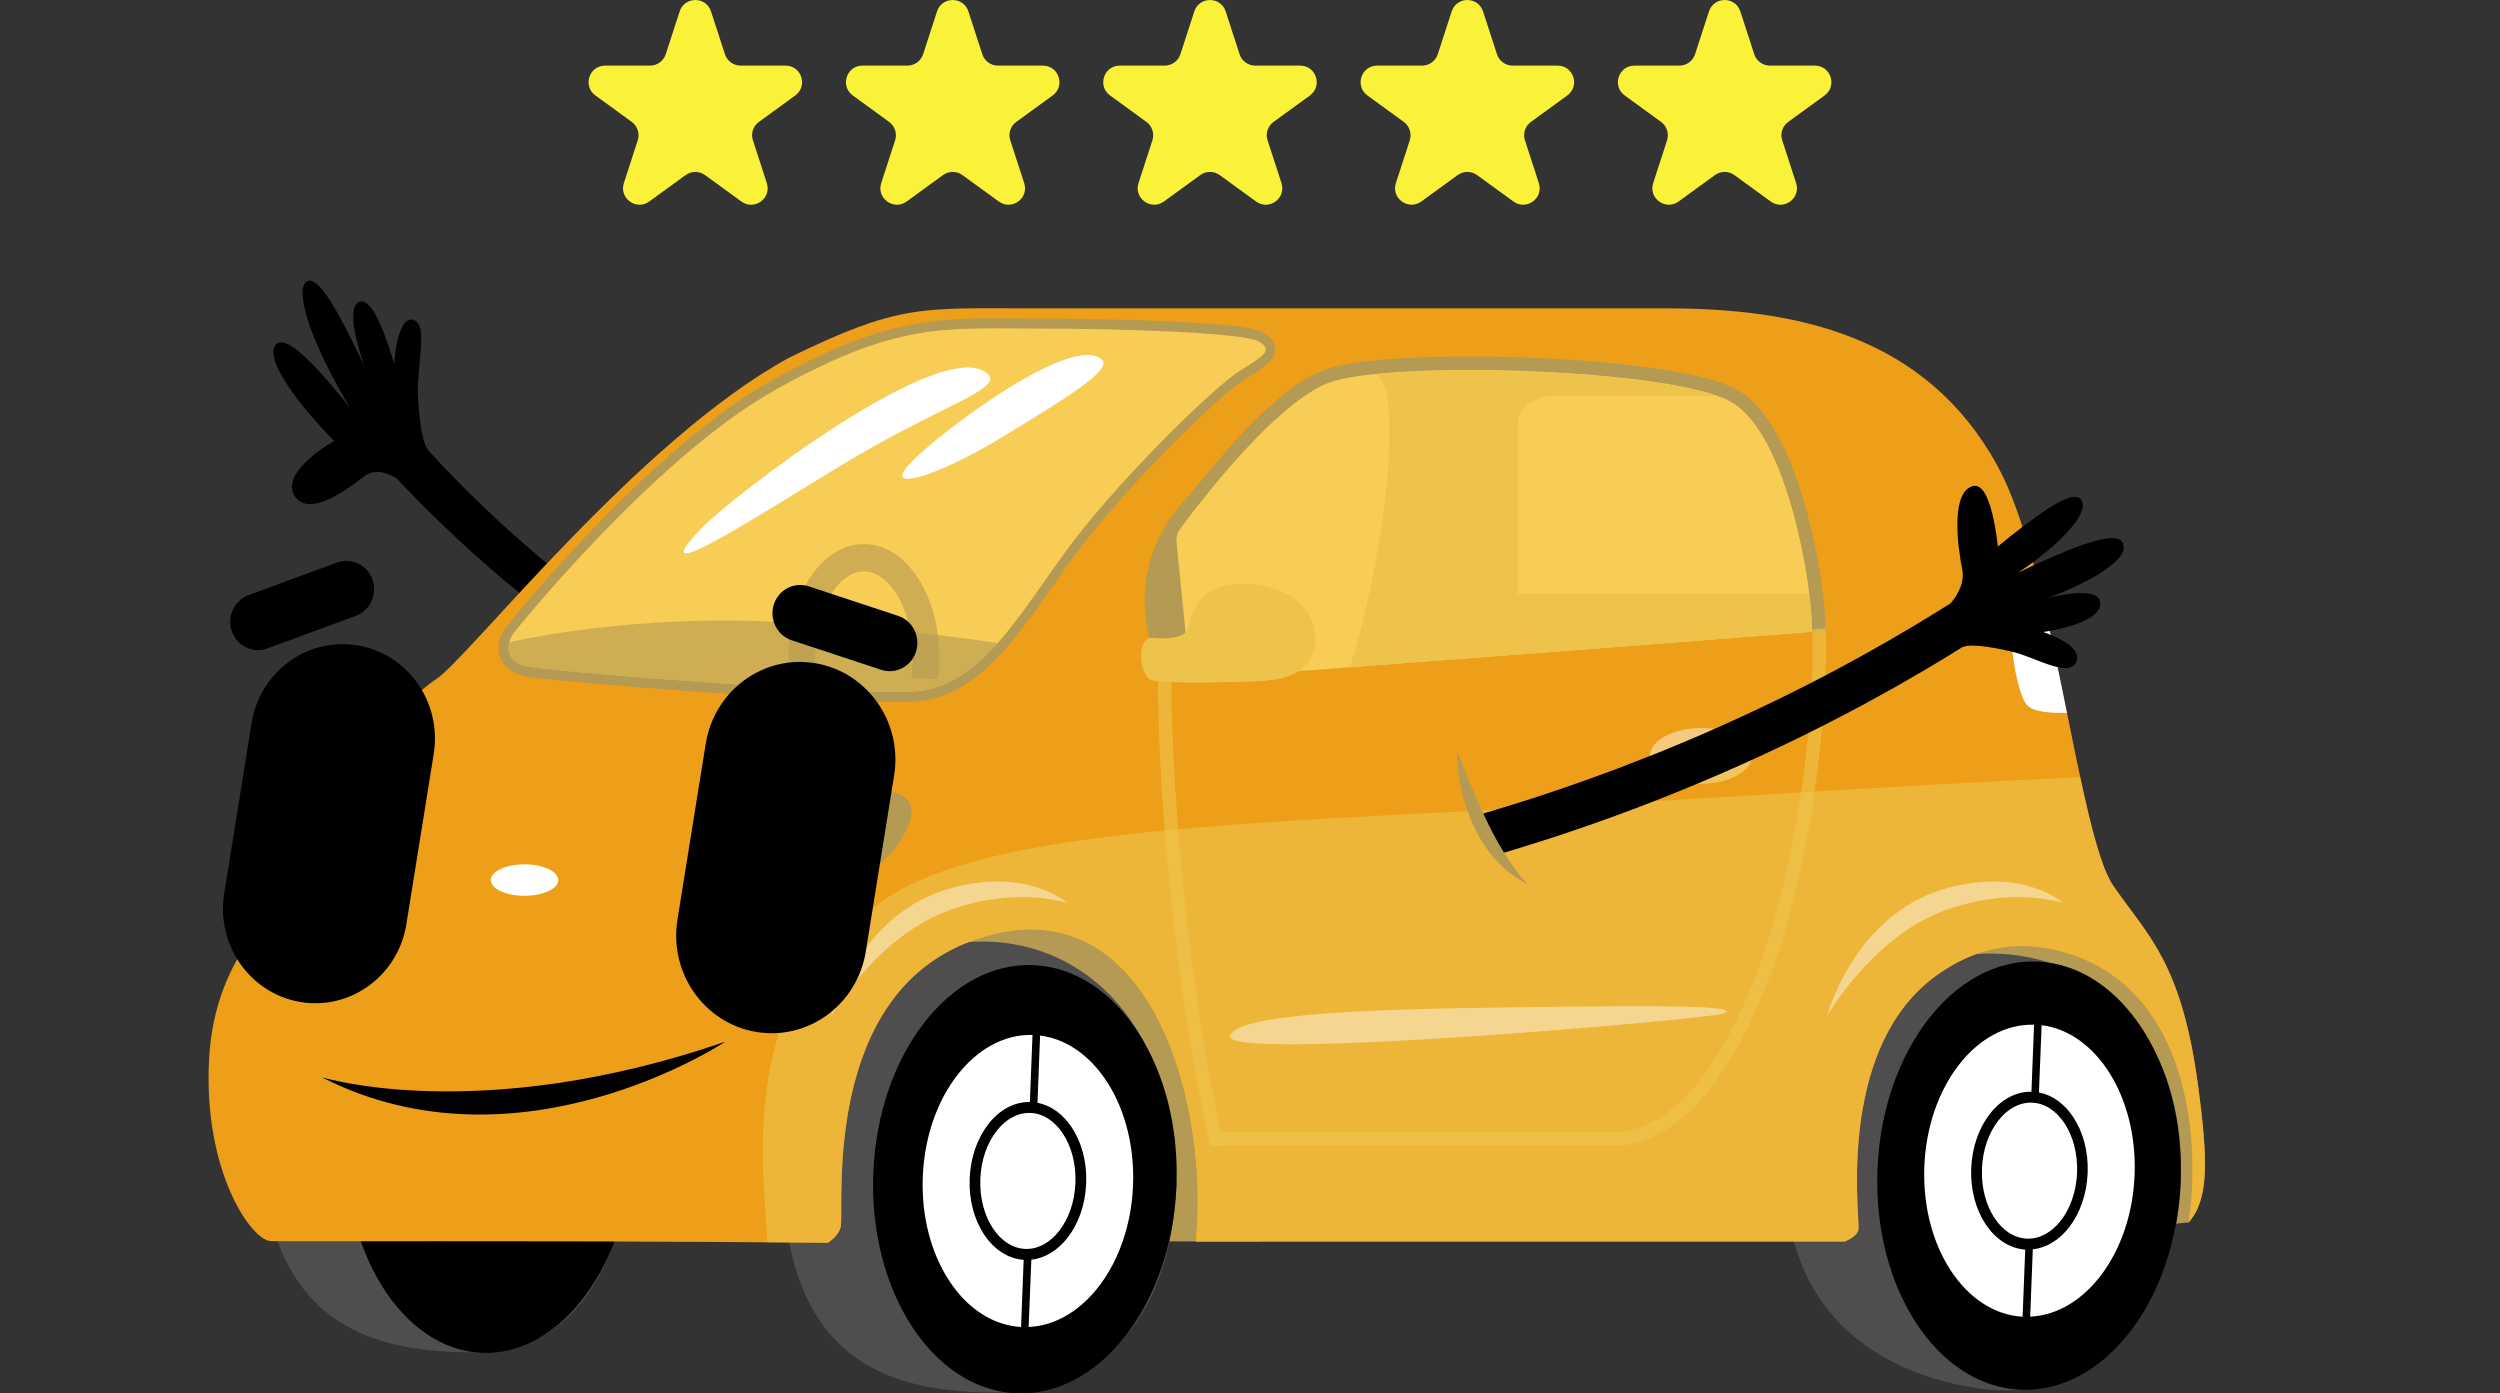 <?xml version="1.0" encoding="UTF-8"?>
<svg id="Capa_1" data-name="Capa 1" xmlns="http://www.w3.org/2000/svg" viewBox="0 0 297.14 165.61">
  <rect x="0" y="0" width="297.14" height="165.61" fill="#333333" stroke="none"/>
  <defs>
    <style>
      .cls-1, .cls-2, .cls-3, .cls-4, .cls-5, .cls-6 {
        isolation: isolate;
      }

      .cls-1, .cls-7, .cls-8, .cls-4 {
        fill: #fff;
      }

      .cls-1, .cls-4 {
        opacity: .44;
      }

      .cls-2 {
        opacity: .6;
      }

      .cls-2, .cls-9, .cls-8, .cls-10, .cls-4, .cls-11, .cls-12, .cls-5, .cls-13 {
        fill-rule: evenodd;
      }

      .cls-2, .cls-10, .cls-14 {
        fill: #b49a53;
      }

      .cls-2, .cls-5, .cls-6 {
        mix-blend-mode: multiply;
      }

      .cls-9 {
        fill: #4f4d4e;
      }

      .cls-15 {
        fill: #8a47c4;
      }

      .cls-11, .cls-5, .cls-6 {
        fill: #eec34c;
      }

      .cls-16 {
        fill: #faf139;
      }

      .cls-17 {
        fill: #b07ade;
      }

      .cls-18 {
        fill: #ee9f19;
      }

      .cls-5, .cls-6 {
        opacity: .63;
      }

      .cls-13 {
        fill: #f8cd56;
      }
    </style>
  </defs>
  <g id="g44" class="cls-3">
    <g id="Capa_2" data-name="Capa 2">
      <g id="Layer_3" data-name="Layer 3">
        <g id="g43">
          <g id="g42">
            <path id="path1" d="M36.34,33.55c-.51.49-.46,1.71-.1,3.25.34,1.54,1.1,3.39,1.89,5.15.78,1.76,1.72,3.43,2.39,4.65.68,1.23,1.19,2,1.19,2,0,0-.46-.57-1.16-1.43-.69-.85-1.63-1.97-2.64-3.06-2-2.15-4.16-4.17-5.14-3.14-.48.52-.32,1.53.22,2.73.56,1.2,1.49,2.59,2.47,3.89.99,1.3,2.08,2.5,2.89,3.39.82.88,1.39,1.43,1.39,1.43,0,0-.41.22-1,.6s-1.34.92-2.04,1.56c-1.39,1.27-2.59,2.94-1.7,4.35.9,1.41,2.56,1.13,4.2.36s3.26-2.03,4.14-2.7c1.33-1.02,3.01-.19,3.74.22.81.85,2.09,2.18,3.7,3.81,1.67,1.61,3.62,3.54,5.9,5.55,2.24,2.02,4.77,4.12,7.4,6.18,2.64,2.06,5.4,4.05,8.13,5.89,1.39.91,2.73,1.79,4.07,2.62,1.35.82,2.66,1.6,3.9,2.32,2.55,1.43,4.86,2.67,6.88,3.64,1.98.99,3.65,1.73,4.79,2.23,1.14.49,1.79.78,1.79.78.49-1.37.99-2.72,1.5-4.04,0,0-.74-.31-2-.9-1.26-.6-3.1-1.45-5.25-2.59-2.18-1.13-4.67-2.54-7.36-4.17-1.32-.82-2.72-1.69-4.1-2.62-1.37-.93-2.8-1.89-4.18-2.9-1.37-1.01-2.79-2.04-4.13-3.11-1.33-1.06-2.68-2.13-3.94-3.2-1.25-1.07-2.47-2.13-3.62-3.16-1.13-1.03-2.19-2.03-3.18-2.97-1.96-1.88-3.55-3.52-4.67-4.68-1.1-1.18-1.72-1.85-1.72-1.85-.37-.39-.67-1.23-.89-2.39-.2-1.16-.34-2.64-.44-4.3-.05-1.66.23-3.77.36-5.51.13-1.74.04-3.13-.9-3.41-.94-.29-1.51,1-1.85,2.37-.17.69-.28,1.39-.34,1.93-.06.53-.08.9-.08.9-.47-1.51-1.09-3.51-1.84-5.06-.71-1.55-1.53-2.64-2.39-2.24-.86.39-.73,2.35-.31,4.17.2.91.46,1.79.67,2.45.21.65.38,1.08.38,1.08,0,0-.34-.72-.86-1.79-.51-1.07-1.22-2.49-1.98-3.87-1.46-2.75-3.17-5.36-4.2-4.38v-.02Z"/>
            <g id="g38">
              <path id="path2" class="cls-10" d="M138.1,147.55h11.52l1.8-2.26s-2.37-25.58-14.84-33.9c-12.48-8.33-32.59.6-32.59.6,0,0,2.99,35.81,2.99,36.28,0,.31,18.66.21,31.13.1v-.82Z"/>
              <path id="path3" class="cls-9" d="M75.34,136.08c-2.19,22.89-13.64,24.6-18.89,24.65-15.83.09-24.97-5.9-25.8-26.57-1.35-33.37,46.88-20.98,44.69,1.92Z"/>
              <path id="path4" class="cls-12" d="M59.13,109.9c9.48.41,16.74,12.13,16.21,26.18-.52,14.05-8.63,25.12-18.1,24.71-9.48-.41-16.74-12.13-16.21-26.18.52-14.05,8.63-25.12,18.1-24.71Z"/>
              <path id="path5" class="cls-9" d="M139.83,140.89c-1.19,24.43-19,24.69-20.06,24.59-17.05.47-26.37-6.02-26.88-26.51-.81-33.39,46.35-39.36,46.93,1.92h0Z"/>
              <path id="path6" class="cls-12" d="M122.81,114.71c9.95.41,17.58,12.13,17.02,26.18-.55,14.05-9.06,25.12-19.01,24.71-9.95-.41-17.58-12.13-17.02-26.18.55-14.05,9.06-25.12,19.02-24.71h0Z"/>
              <path id="path7" class="cls-8" d="M123.62,123.08c6.53.82,11.41,8.57,11.05,17.8-.36,9.22-5.84,16.55-12.41,16.84l.32-8c1.65-.18,3.15-1.13,4.3-2.6,1.28-1.64,2.12-3.92,2.22-6.48s-.56-4.9-1.71-6.63c-1.03-1.56-2.45-2.63-4.08-2.93l.31-8h0ZM122.4,130.98c-1.89-.03-3.64.97-4.93,2.63-1.28,1.64-2.12,3.92-2.22,6.48s.56,4.9,1.71,6.63c1.16,1.75,2.82,2.89,4.71,3.02l-.31,7.98c-6.83-.38-12.06-8.33-11.68-17.86.37-9.52,6.2-17.03,13.04-16.85l-.31,7.98h0ZM126.33,134.73c-.97-1.46-2.32-2.39-3.85-2.45-1.52-.06-2.95.75-4.02,2.13-1.12,1.43-1.86,3.45-1.94,5.72-.09,2.27.49,4.35,1.49,5.86.97,1.46,2.32,2.39,3.85,2.45,1.52.06,2.95-.75,4.02-2.13,1.12-1.43,1.86-3.45,1.94-5.72.09-2.27-.49-4.35-1.49-5.86Z"/>
              <path id="path8" class="cls-10" d="M209.31,144.06l10.32,4.88,40.47-3.64s3.39-10.61-.81-21.6c-4.19-10.99-20.72-18.02-22.9-17.16s-20.8,10.39-20.8,10.39l-6.29,27.13h0Z"/>
              <path id="path9" class="cls-9" d="M259.2,140.47c-.55,14.05-9.3,26.93-24.46,24.49-15.16-2.45-23.02-12.35-22.48-26.4,1.3-33.38,48.35-34.53,46.93,1.92h0Z"/>
              <path id="path10" class="cls-12" d="M242.16,114.29c9.95.41,17.58,12.13,17.02,26.18-.55,14.05-9.06,25.12-19.01,24.71-9.95-.41-17.58-12.13-17.02-26.18.55-14.05,9.06-25.12,19.01-24.71Z"/>
              <path id="path11" class="cls-8" d="M242.66,121.85c6.53.82,11.41,8.57,11.05,17.8-.36,9.22-5.84,16.55-12.41,16.84l.31-8c1.65-.18,3.15-1.13,4.3-2.6,1.28-1.64,2.12-3.92,2.22-6.48s-.56-4.9-1.71-6.63c-1.03-1.56-2.45-2.63-4.08-2.93l.32-8h0ZM241.44,129.76c-1.89-.03-3.64.97-4.93,2.63-1.28,1.64-2.12,3.92-2.22,6.48s.56,4.9,1.71,6.63c1.16,1.75,2.82,2.89,4.71,3.02l-.31,7.98c-6.83-.38-12.06-8.33-11.68-17.86.37-9.52,6.2-17.03,13.04-16.85l-.31,7.98h0ZM245.38,133.51c-.97-1.46-2.32-2.39-3.85-2.45-1.52-.06-2.95.75-4.02,2.13-1.12,1.43-1.86,3.45-1.94,5.72-.09,2.27.49,4.35,1.49,5.86.97,1.46,2.32,2.39,3.85,2.45,1.52.06,2.95-.76,4.02-2.13,1.12-1.43,1.86-3.45,1.94-5.72.09-2.27-.49-4.35-1.49-5.86Z"/>
              <g id="g13">
                <path id="path12" class="cls-17" d="M260.11,145.31h0c-.05.05-.09.11-.14.16.05-.05.1-.1.14-.15h0Z"/>
                <path id="path13" class="cls-18" d="M261.26,129.07c-1.96-14.59-5.87-17.74-10.06-23.75-4.19-6.01-7.04-37.6-13.76-49.9-8.51-15.61-24.05-18.77-39.36-18.77h-75.61c-13.04,0-15.58-.54-28.69,5.87-17.89,9.73-38.16,35.76-41.94,38.2-3.78,2.43-14.26,13.74-16.22,20.89-1.96,7.15-10.06,11.02-10.77,24.32-.7,13.3,5.01,21.41,7.26,21.58,1.22.09,29.74-.11,66.3.2.86-.6,1.44-1.3,1.53-2.04.34-2.83-2.12-27.34,15.52-33.82,21.2-7.79,28.34,19.46,26.65,35.71h77.14c1.07-.44,1.65-.98,1.65-1.59,0-2.71-2.35-21.87,9.45-30.17,3.99-2.8,8.25-3.94,12.98-3.08,16.58,3.06,18.42,22.23,16.77,32.6,2.47-2.73,2.33-7.42,1.16-16.25h0Z"/>
              </g>
              <g id="g15">
                <path id="path14" class="cls-6" d="M261.26,129.07c-1.96-14.59-5.87-17.74-10.06-23.75-1.4-2.01-2.66-6.89-3.95-12.95-9.55.44-23.77,1.19-44.67,2.5-52.21,3.26-91.54,2.42-101.27,15.62-1,1.36-1.75.31-2.99,1.77-10.11,12.02-7.42,28.32-7.11,35.39,2.36.01,4.77.04,7.21.06.86-.6,1.44-1.3,1.53-2.04.34-2.83-2.12-27.34,15.52-33.82,21.2-7.79,28.34,19.46,26.65,35.71h77.14c1.07-.44,1.65-.98,1.65-1.59,0-2.71-2.35-21.87,9.45-30.17,3.99-2.8,8.25-3.94,12.98-3.08,16.58,3.06,18.42,22.23,16.77,32.6,2.47-2.73,2.33-7.42,1.16-16.25h0Z"/>
                <path id="path15" class="cls-15" d="M260.11,145.31h0c-.05.05-.09.11-.14.16.05-.05.1-.1.14-.15h0Z"/>
              </g>
              <path id="path16" class="cls-8" d="M241.97,68.12c1.38,5.27,2.58,11.11,3.69,16.61-1.63.04-3.74-.06-4.61-.8-1.53-1.28-2.71-10.3-1.64-13.09.54-1.4,1.62-2.24,2.57-2.73h0Z"/>
              <path id="path17" class="cls-10" d="M35.2,102.89c.16-.42.31-.85.43-1.29.06-.22.13-.44.2-.66.08.02.18.05.31.08,1.1.3,8.23,1.46,9.11.72.88-.75.17-1.86.17-1.86,0,0-1.53-3.69-5.65-5.4-.11-.05-.29-.12-.42-.18.27-.41.56-.82.86-1.22,1.91.86,2.84,1.61,2.84,1.61,1.9,1.71,3.69,3.65,3.66,6.19s-2.44,3.51-9.46,2.47c-.73-.11-1.41-.27-2.04-.46h0Z"/>
              <path id="path18" class="cls-8" d="M35.83,100.94c.67-2.02,1.95-4.32,3.52-6.64.13.06.31.13.42.18,4.11,1.71,5.65,5.4,5.65,5.4,0,0,.71,1.11-.17,1.86-.88.75-8.01-.42-9.11-.72-.13-.04-.22-.06-.31-.08Z"/>
              <path id="path19" class="cls-10" d="M88.46,97.76s3.78-2.5,11.88-3.61c8.11-1.11,8.53,1.61,7.72,3.72-.81,2.11-3.84,7.51-12.48,8.55-8.64,1.04-11.61.07-11.64-2.47s2.17-4.47,4.51-6.19h0Z"/>
              <path id="path20" class="cls-8" d="M85.54,102.95s1.89-3.69,6.95-5.4c5.07-1.71,9.85-2.07,10.28-.75.42,1.33-3.22,6.72-5.8,7.29-2.59.57-10.13,1.46-11.22.72-1.09-.75-.21-1.86-.21-1.86h0Z"/>
              <path id="path21" class="cls-10" d="M60.3,74.33c1.89-2.32,3.85-4.58,5.85-6.81,4.25-4.71,8.74-9.3,13.49-13.46,3.69-3.23,7.72-6.39,11.96-8.76,3.77-2.11,7.73-4.08,11.82-5.44,3.06-1.01,6.06-1.61,9.27-1.86,3.46-.27,6.97-.15,10.43-.14,2.26,0,4.51.02,6.77.06,4.28.08,8.59.21,12.85.49,1.54.11,6.15.37,7.44,1.14.69.41,1.35.99,1.39,1.89.04.92-.61,1.58-1.27,2.09-.75.58-1.62,1.09-2.42,1.59-.69.43-1.42,1.05-2.05,1.59-1.09.93-2.14,1.89-3.18,2.88-2.72,2.57-5.35,5.27-7.89,8.04-2.15,2.35-4.26,4.78-6.21,7.31-.53.7-1.06,1.41-1.57,2.12-2.18,3.02-4.23,6.18-6.6,9.04-2.16,2.62-4.7,5.11-7.83,6.4-1.33.55-2.72.85-4.15.91-1.28.05-2.57.04-3.85,0-1.77-.04-3.54-.11-5.31-.19-4.36-.2-8.72-.47-13.08-.77-5.16-.35-10.32-.75-15.47-1.19-1.83-.16-3.67-.32-5.49-.52-.91-.09-2-.18-2.89-.37-1.49-.33-2.79-1.24-3.01-2.9-.15-1.12.27-2.29.97-3.13h0Z"/>
              <path id="path22" class="cls-13" d="M61.17,75.09s16.56-20.69,30.98-28.75c14.41-8.07,20.1-7.3,30.98-7.29,10.87,0,24.76.52,26.5,1.54,1.74,1.03.58,1.71-2.32,3.52-2.9,1.8-13.5,12.1-19.63,20.08-6.13,7.98-10.85,17.68-19.3,18.02-8.45.34-43.07-2.4-45.8-3.01-2.73-.6-2.4-2.92-1.41-4.12Z"/>
              <path id="path23" class="cls-2" d="M111.48,80.7c-.97-.02-2.03-.05-3.18-.09.11-.79.18-1.61.18-2.47,0-2.96-.73-5.62-1.91-7.51-1.04-1.68-2.43-2.72-3.89-2.72s-2.85,1.04-3.89,2.72c-1.18,1.89-1.91,4.55-1.91,7.51,0,.64.04,1.27.1,1.87-1.06-.06-2.13-.14-3.2-.21-.04-.55-.07-1.1-.07-1.66,0-3.58.93-6.85,2.42-9.25,1.63-2.61,3.94-4.22,6.55-4.22s4.93,1.61,6.55,4.22c1.49,2.4,2.42,5.67,2.42,9.25,0,.88-.06,1.73-.16,2.56h0Z"/>
              <path id="path24" class="cls-2" d="M118.58,76.44c-2.92,3.28-6.13,5.62-10.2,5.78-8.45.34-43.07-2.4-45.8-3.01-1.96-.43-2.35-1.75-2.03-2.9,5.66-1.2,17.7-3.18,32.58-2.37,11.85.64,20.33,1.71,25.46,2.5h0Z"/>
              <path id="path25" class="cls-8" d="M83.34,62.82c-7.04,7.38,5.28-.6,16.7-7.55,11.41-6.95,19.29-9.02,17.36-10.82-5.19-4.86-30.57,14.71-34.06,18.37Z"/>
              <path id="path26" class="cls-8" d="M108.21,55.03c-3.52,3.69,3.28,1.57,10.91-3.08,7.63-4.65,13.14-8,11.85-9.2-3.47-3.24-19.24,8.59-22.76,12.28Z"/>
              <path id="path27" class="cls-10" d="M137.63,80.74c-.53-4.38-4.86-12.44,3.57-21.78,2.19-2.43,4.17-5.11,6.43-7.47,2.55-2.66,6.22-6.17,9.67-7.48,1.29-.49,2.82-.75,4.18-.94,1.93-.27,3.89-.42,5.84-.52,4.86-.26,9.79-.22,14.65-.03,4.9.19,9.88.56,14.73,1.26,2.86.42,7.46,1.17,9.97,2.67,4.14,2.49,6.55,9.02,7.84,13.5.83,2.88,1.46,5.85,1.9,8.81.29,1.94.58,4.22.54,6.2l-1.63.12-73.98,5.67-3.65-.02h-.07Z"/>
              <path id="path28" class="cls-13" d="M215.33,75.09c-14.89,1.19-42.34,3.28-59.3,4.55-.22.01-.43.04-.65.05-.19.01-.37.03-.56.04-.68.05-1.35.1-1.98.15-.18.01-.36.03-.55.04s-.36.03-.53.04c-.35.03-.69.05-1.03.08-.23.01-.46.04-.68.05s-.44.04-.66.05c-.05,0-.1,0-.14.01-.24.01-.47.04-.69.05-.88.06-1.69.13-2.43.19-.15.01-.31.02-.46.04-.42.04-.81.06-1.18.09-.04,0-.08,0-.12,0-.07,0-.14.01-.21.01-.1,0-.2.01-.29.02-.15.01-.29.02-.41.04-.09,0-.18.01-.26.02-.81.06-1.37.1-1.65.12h-.06c-.1,0-.15.01-.15.01v-.32c0-.06,0-.12-.01-.19v-.1c-.02-.26-.05-.6-.08-.99,0-.06-.01-.14-.02-.21,0-.09-.01-.19-.03-.29,0-.04,0-.09,0-.13v-.06c0-.08-.01-.16-.02-.25-.02-.25-.05-.52-.07-.79-.01-.14-.03-.28-.04-.42-.01-.16-.03-.32-.04-.47,0-.08-.01-.16-.02-.24-.01-.16-.03-.34-.05-.5,0-.1-.02-.21-.03-.31-.07-.78-.15-1.61-.23-2.45-.01-.13-.02-.26-.04-.39-.02-.21-.04-.42-.06-.62-.01-.19-.04-.37-.06-.55-.1-1.03-.2-2.04-.29-2.99,0-.11-.02-.21-.03-.31-.01-.12-.02-.25-.04-.37-.01-.11-.02-.23-.04-.34-.01-.12-.03-.24-.04-.36-.11-1.16-.2-2.14-.27-2.76-.02-.21,0-.42.04-.62.06-.28.18-.55.35-.77.06-.08.13-.17.2-.27.04-.04.06-.09.1-.14.18-.23.37-.5.6-.8.01-.02.03-.04.04-.06.08-.1.16-.2.24-.32.2-.26.41-.53.63-.82.09-.11.18-.24.28-.36.97-1.23,2.16-2.7,3.48-4.24.08-.09.16-.18.24-.27.57-.66,1.16-1.33,1.77-1.99.11-.11.2-.22.31-.33.11-.11.22-.23.32-.34.23-.24.46-.49.7-.73l.28-.29c.11-.11.22-.22.33-.34.22-.22.44-.44.67-.66.11-.11.22-.22.34-.32.1-.1.2-.19.3-.29.01,0,.02-.02.03-.03.08-.08.16-.15.25-.23,2.26-2.1,4.56-3.84,6.56-4.6,7.21-2.75,41.27-1.71,47.98,2.32,6.71,4.03,9.64,22.32,9.48,27.21h-.03Z"/>
              <path id="path29" class="cls-11" d="M163.39,44.51c11.14-1.16,32.72-.19,40.62,2.55-7.36-.02-16.04-.05-18.56-.05-4.61,0-5.03,2.81-5.03,2.81v20.79h34.61c.23,1.89.33,3.46.29,4.47-12.88,1.03-38.14,2.96-54.89,4.22,4.01-12.11,6.67-33.85,2.96-34.81h0Z"/>
              <path id="path30" class="cls-4" d="M202.14,86.53c3.36-.03,6.1,1.42,6.11,3.25.01,1.82-2.69,3.33-6.05,3.36-3.36.03-6.09-1.42-6.11-3.25-.01-1.82,2.69-3.33,6.05-3.36h0Z"/>
              <path id="path31" class="cls-5" d="M208.25,89.68v.11c.01,1.82-2.69,3.33-6.05,3.36-3.09.03-5.65-1.2-6.06-2.82,2.93.14,8.19.24,12.1-.65h0Z"/>
              <path id="path32" class="cls-6" d="M143.84,134.54h48.86c6.68-.85,11.83-8.21,15.59-17.59,5.89-14.69,7.51-34.46,7.1-42.19l1.58-.08c.42,7.88-1.23,27.98-7.21,42.9-3.97,9.9-9.53,17.68-16.91,18.58h-49v-1.62Z"/>
              <path id="path33" class="cls-11" d="M137.02,75.81s3.9.47,4.23-1.23c.34-1.7,1.26-5.62,7.38-5.15,6.13.47,8.39,4.49,7.51,7.8s-4.28,3.69-7.93,3.78c-3.65.09-10.15.24-11.45-.24-1.3-.47-1.8-5.06.25-4.96h0Z"/>
              <path id="path34" class="cls-5" d="M156.33,75.86c0,.47-.06.93-.18,1.38-.88,3.31-4.28,3.69-7.93,3.78-3.65.09-10.15.24-11.45-.24-.17-.06-.33-.19-.47-.38,2.54-.06,5.35-1.8,6.38-2.55,1.3-.95,4.65.29,8.85,0,2.31-.16,3.86-1.14,4.79-1.99h0Z"/>
              <path id="path35" class="cls-6" d="M139.21,80.75c-.01,4.64.52,29.31,6.24,55.41h-1.62c-5.77-26.29-6.22-50.79-6.2-55.44h.06s1.51.01,1.51.01h0Z"/>
              <path id="path36" class="cls-1" d="M217.16,120.74s5.14-8.95,13.31-12.26c8.18-3.31,14.74-1.17,14.74-1.17,0,0-4.69-4.24-13.79-1.75-11.03,3.02-14.26,15.18-14.26,15.18h0Z"/>
              <path id="path37" class="cls-1" d="M146.2,123.08c1.21-3.18,24.45-3.23,40.77-3.44,16.33-.21,19.63.21,17.77.85-1.86.63-59.76,5.78-58.55,2.6h0Z"/>
              <path id="path38" class="cls-1" d="M98.78,120.74s5.14-8.95,13.31-12.26c8.18-3.31,14.74-1.17,14.74-1.17,0,0-4.69-4.24-13.79-1.75-11.03,3.02-14.26,15.18-14.26,15.18Z"/>
              <ellipse id="ellipse38" class="cls-7" cx="62.34" cy="104.6" rx="4.01" ry="1.87"/>
            </g>
            <path id="path39" d="M252.34,64.57c-.3-.65-1.22-.73-2.43-.49-1.21.25-2.72.76-4.21,1.37-1.49.62-2.96,1.25-4.06,1.77s-1.83.88-1.83.88c0,0,.56-.35,1.38-.95s1.89-1.43,2.92-2.33c2.05-1.82,3.9-4.02,3.33-5.28-.28-.63-1.02-.6-1.99-.19-.97.39-2.16,1.15-3.34,2-2.35,1.66-4.65,3.61-4.65,3.61,0,0-.2-2.05-.68-3.97s-1.25-3.69-2.5-3.15c-2.5,1.05-1.51,7.57-1.05,9.87.34,1.77-.84,3.38-1.42,4.02-.94.59-2.43,1.51-4.35,2.67-1.91,1.13-4.28,2.52-6.92,3.96-2.66,1.46-5.62,3.01-8.75,4.54s-6.42,3.05-9.71,4.48c-1.64.7-3.29,1.39-4.91,2.05-1.63.64-3.22,1.26-4.76,1.86-3.08,1.15-5.98,2.18-8.46,3-2.49.84-4.56,1.46-6.01,1.91-1.46.44-2.28.68-2.28.68.75,1.56,1.52,3.13,2.31,4.7,0,0,.95-.27,2.6-.78,1.65-.52,3.99-1.23,6.76-2.19,2.76-.93,5.96-2.09,9.31-3.4s6.88-2.78,10.32-4.32c3.45-1.55,6.83-3.17,9.94-4.75,1.56-.8,3.04-1.57,4.44-2.32,1.39-.77,2.7-1.48,3.9-2.15,2.4-1.36,4.35-2.52,5.71-3.34,1.35-.83,2.12-1.31,2.12-1.31.44-.29,1.23-.34,2.26-.24,1.03.09,2.31.33,3.73.66,1.42.3,3.14,1.14,4.62,1.61s2.71.61,3.12-.41c.41-1.02-.59-1.9-1.68-2.52-.55-.32-1.11-.56-1.54-.73-.43-.17-.73-.27-.73-.27,1.35-.21,3.15-.6,4.55-1.18,1.4-.6,2.4-1.41,2.21-2.44-.2-1.03-1.76-1.1-3.28-.95-.76.08-1.51.22-2.08.34-.56.12-.94.21-.94.21,0,0,.65-.22,1.61-.62.95-.4,2.21-.95,3.41-1.6,2.42-1.33,4.6-2.98,3.99-4.27h.02Z"/>
            <path id="rect39" d="M108.88,77.44h0c-.56,1.77-2.41,2.74-4.15,2.17l-10.63-3.51c-1.73-.57-2.68-2.47-2.13-4.24h0c.56-1.77,2.41-2.74,4.15-2.17l10.63,3.51c1.73.57,2.68,2.47,2.13,4.24Z"/>
            <path id="rect40" d="M44.27,68.89h0c.61,1.75-.27,3.68-1.99,4.31l-10.51,3.87c-1.71.63-3.6-.28-4.21-2.03h0c-.61-1.75.27-3.68,1.99-4.31l10.51-3.87c1.71-.63,3.6.28,4.21,2.03Z"/>
            <path id="rect41" d="M42.51,76.71h0c5.98,1.01,10.03,6.78,9.04,12.9l-3.25,20.23c-.98,6.12-6.63,10.26-12.61,9.25h0c-5.98-1.01-10.03-6.78-9.04-12.9l3.25-20.23c.98-6.12,6.63-10.26,12.61-9.25Z"/>
            <path id="rect42" d="M96.92,78.83h0c6.18,1.04,10.37,7.02,9.35,13.34l-3.36,20.91c-1.02,6.33-6.85,10.61-13.04,9.57h0c-6.18-1.04-10.37-7.02-9.35-13.34l3.36-20.91c1.02-6.33,6.85-10.61,13.04-9.57Z"/>
          </g>
          <path id="path42" d="M38.23,128.03s18.74,5.85,47.98-4.22c0,0-24.46,16.26-47.98,4.22Z"/>
          <path id="path43" class="cls-14" d="M181.49,105.03c-5.55-2.66-8.28-9.74-8.33-15.71.35.7.62,1.41.9,2.12,1.97,4.82,3.95,9.66,7.43,13.59Z"/>
        </g>
      </g>
    </g>
  </g>
  <g>
    <path class="cls-16" d="M84.51,1.36l1.65,5.08c.26.81,1.02,1.36,1.87,1.36h5.34c1.9,0,2.69,2.43,1.15,3.55l-4.32,3.14c-.69.5-.98,1.38-.71,2.19l1.65,5.08c.59,1.81-1.48,3.31-3.02,2.19l-4.32-3.14c-.69-.5-1.62-.5-2.31,0l-4.32,3.14c-1.54,1.12-3.61-.39-3.02-2.19l1.65-5.08c.26-.81-.03-1.69-.71-2.19l-4.32-3.14c-1.54-1.12-.75-3.55,1.15-3.55h5.34c.85,0,1.6-.55,1.87-1.36l1.65-5.08c.59-1.81,3.14-1.81,3.73,0Z"/>
    <path class="cls-16" d="M115.1,1.36l1.65,5.08c.26.81,1.02,1.36,1.87,1.36h5.34c1.9,0,2.69,2.43,1.15,3.55l-4.32,3.14c-.69.5-.98,1.38-.71,2.19l1.65,5.08c.59,1.81-1.48,3.31-3.02,2.19l-4.32-3.14c-.69-.5-1.62-.5-2.31,0l-4.32,3.14c-1.54,1.12-3.61-.39-3.02-2.19l1.65-5.08c.26-.81-.03-1.69-.71-2.19l-4.32-3.14c-1.54-1.12-.75-3.55,1.15-3.55h5.34c.85,0,1.6-.55,1.87-1.36l1.65-5.08c.59-1.81,3.14-1.81,3.73,0Z"/>
    <path class="cls-16" d="M145.68,1.36l1.65,5.08c.26.81,1.02,1.36,1.87,1.36h5.34c1.9,0,2.69,2.43,1.15,3.55l-4.32,3.14c-.69.5-.98,1.38-.71,2.19l1.65,5.08c.59,1.81-1.48,3.31-3.02,2.19l-4.32-3.14c-.69-.5-1.62-.5-2.31,0l-4.32,3.14c-1.54,1.12-3.61-.39-3.02-2.19l1.65-5.08c.26-.81-.03-1.69-.71-2.19l-4.32-3.14c-1.54-1.12-.75-3.55,1.15-3.55h5.34c.85,0,1.6-.55,1.87-1.36l1.65-5.08c.59-1.81,3.14-1.81,3.73,0Z"/>
    <path class="cls-16" d="M176.27,1.36l1.65,5.08c.26.81,1.02,1.36,1.87,1.36h5.34c1.9,0,2.69,2.43,1.15,3.55l-4.32,3.14c-.69.5-.98,1.38-.71,2.19l1.65,5.08c.59,1.81-1.48,3.31-3.02,2.19l-4.32-3.14c-.69-.5-1.62-.5-2.31,0l-4.32,3.14c-1.54,1.12-3.61-.39-3.02-2.19l1.65-5.08c.26-.81-.03-1.69-.71-2.19l-4.32-3.14c-1.54-1.12-.75-3.55,1.15-3.55h5.34c.85,0,1.6-.55,1.87-1.36l1.65-5.08c.59-1.81,3.14-1.81,3.73,0Z"/>
    <path class="cls-16" d="M206.85,1.36l1.65,5.08c.26.81,1.02,1.36,1.87,1.36h5.34c1.9,0,2.69,2.43,1.15,3.55l-4.32,3.14c-.69.5-.98,1.38-.71,2.19l1.65,5.08c.59,1.81-1.48,3.31-3.02,2.19l-4.32-3.14c-.69-.5-1.62-.5-2.31,0l-4.32,3.14c-1.54,1.12-3.61-.39-3.02-2.19l1.65-5.08c.26-.81-.03-1.69-.71-2.19l-4.32-3.14c-1.54-1.12-.75-3.55,1.15-3.55h5.34c.85,0,1.6-.55,1.87-1.36l1.65-5.08c.59-1.81,3.14-1.81,3.73,0Z"/>
  </g>
</svg>